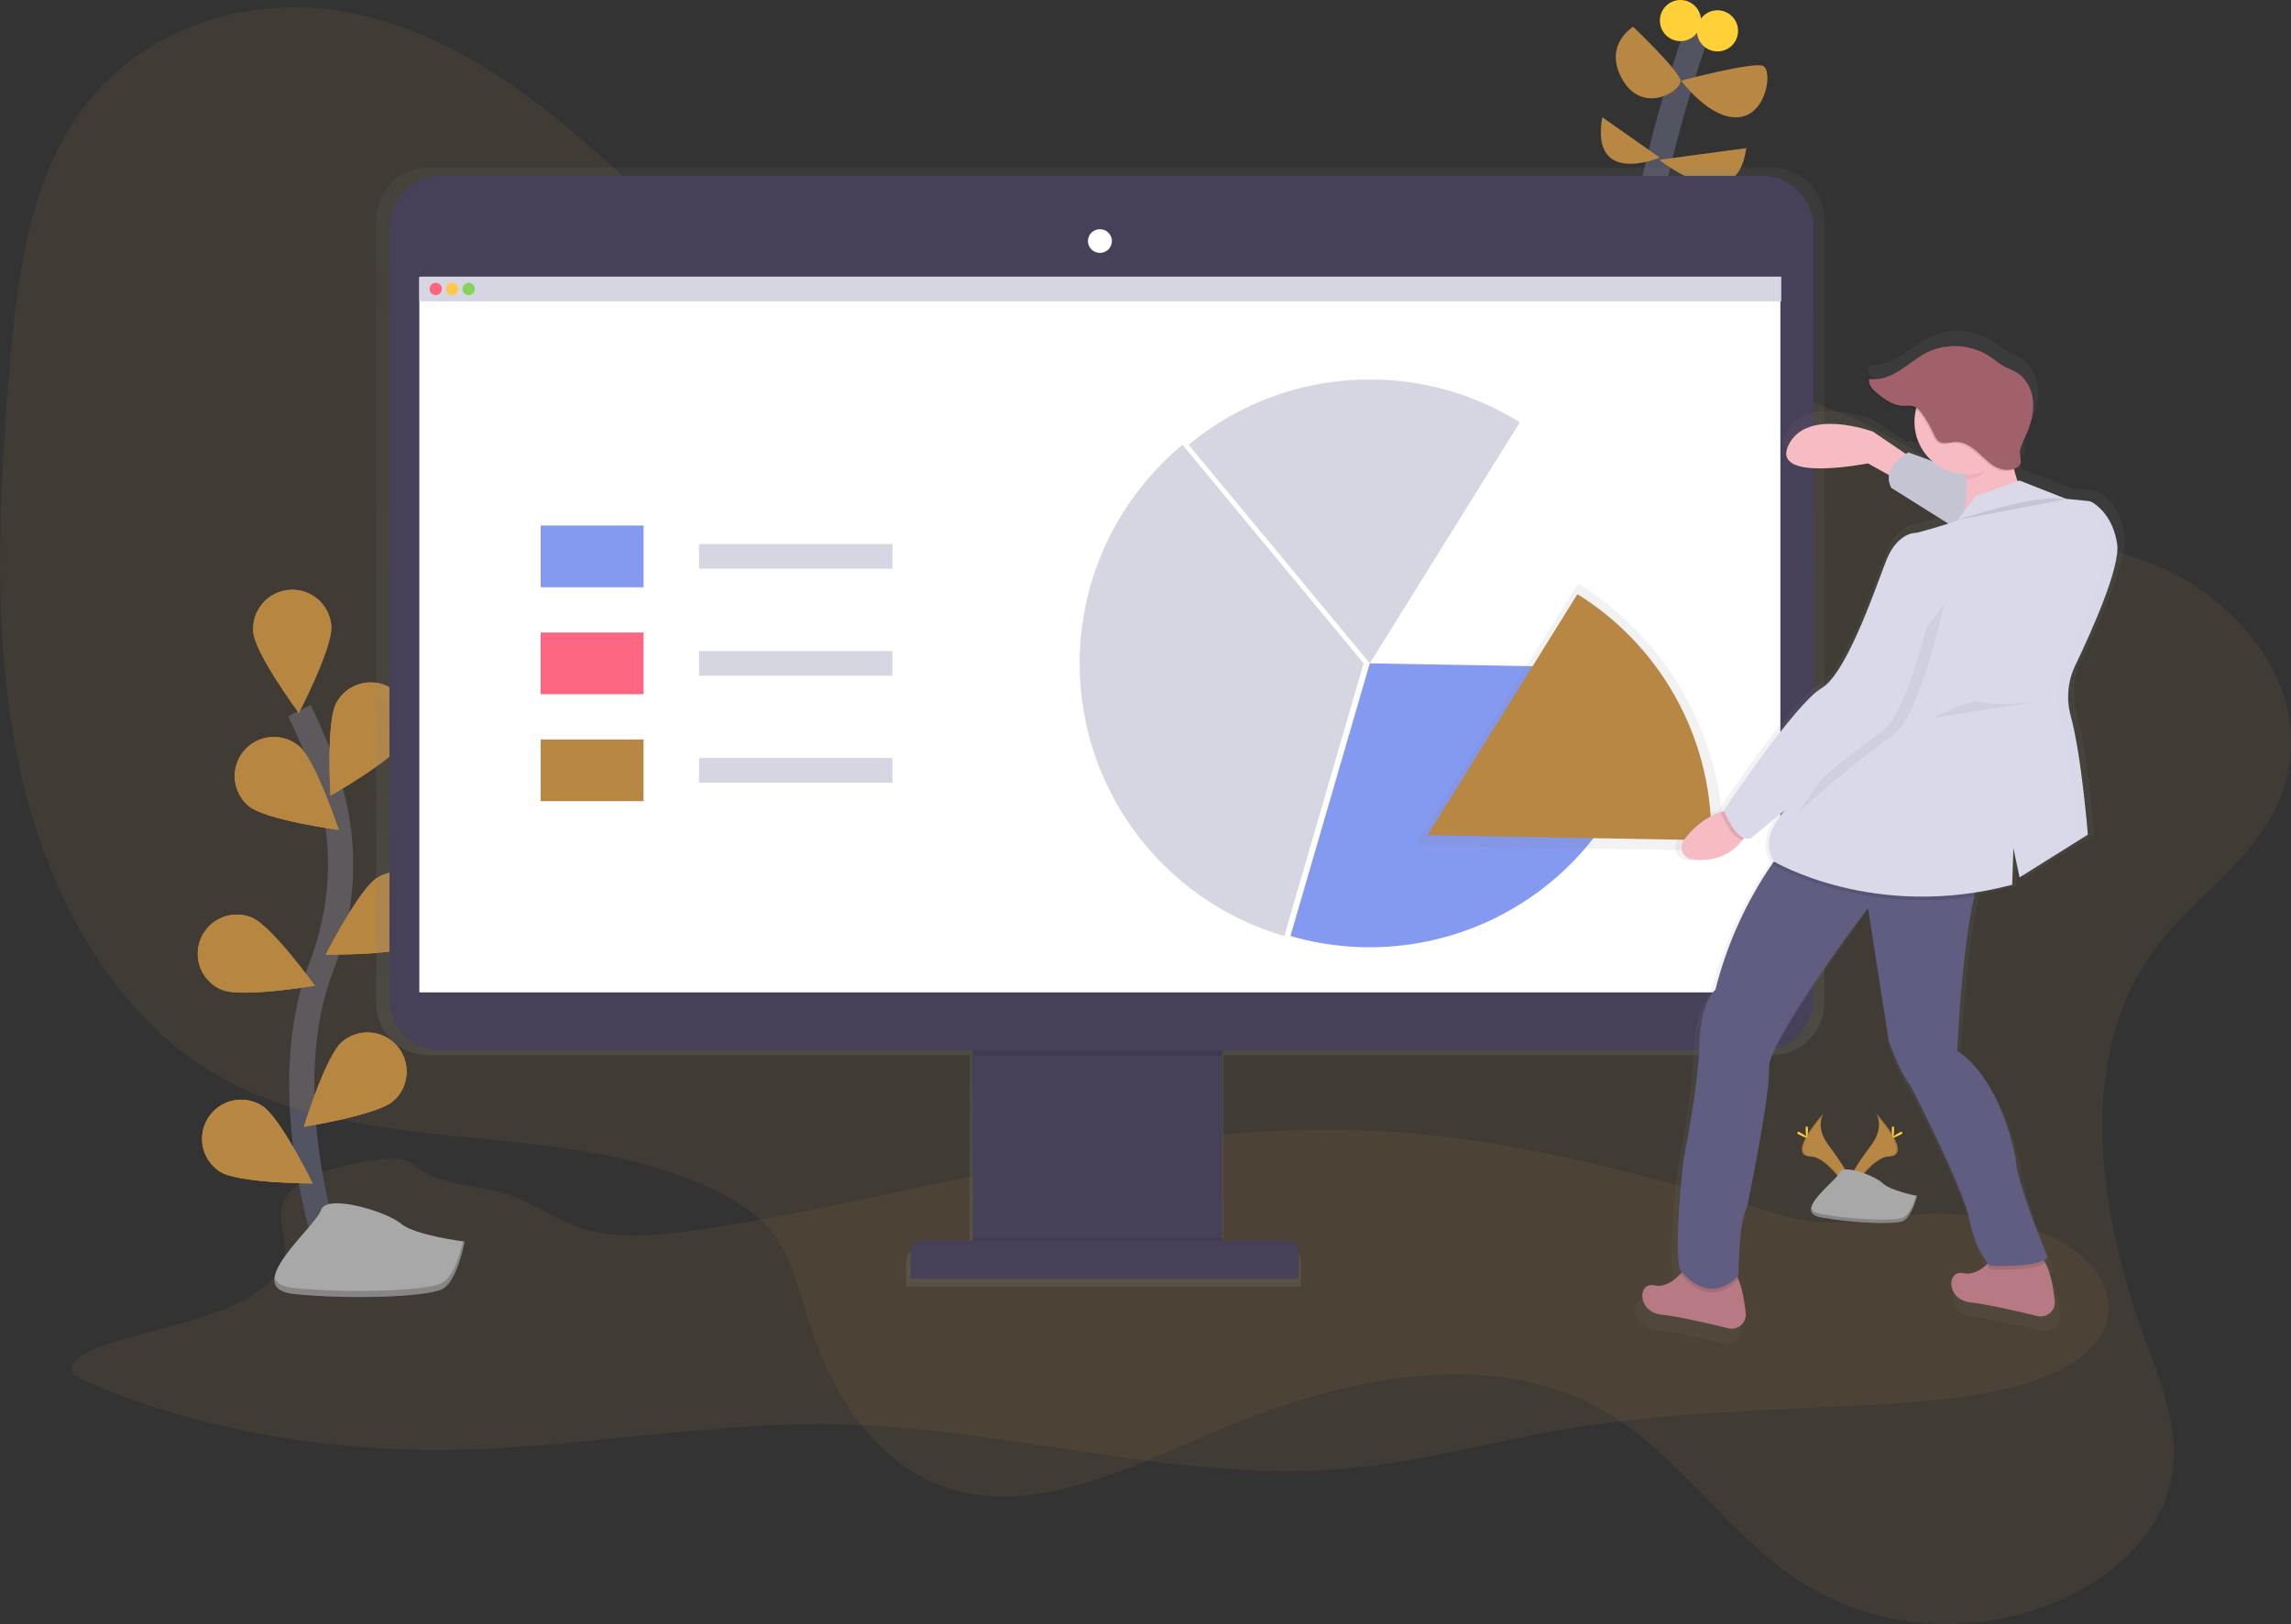 <svg viewBox="0 0 182 129" fill="none" xmlns="http://www.w3.org/2000/svg">
<rect x="0" y="0" width="182" height="129" fill="#333333" stroke="none"/>
<path opacity="0.1" d="M16.919 5.582C16.177 7.087 17.245 8.711 16.871 10.265C16.407 12.226 13.745 13.753 10.876 14.726C8.008 15.7 4.804 16.292 2.008 17.341C0.798 17.794 -0.462 18.629 0.168 19.397C0.385 19.663 0.794 19.849 1.191 20.024C9.333 23.58 19.4 25.512 29.466 25.449C40.102 25.382 50.52 23.162 61.149 23.417C74.858 23.743 88.116 28.165 101.671 26.891C107.425 26.35 112.771 24.807 118.372 23.845C126.613 22.428 135.28 22.286 143.814 21.82C150.222 21.47 157.543 20.564 160.607 17.155C162.82 14.691 161.892 11.435 158.773 9.349C155.655 7.262 150.673 6.37 146.069 6.775C143.595 6.992 141.135 7.556 138.662 7.332C137.225 7.202 135.895 6.813 134.589 6.43C124.456 3.456 113.948 0.489 102.694 0.057C84.38 -0.65 67.422 5.376 49.589 7.983C46.81 8.388 43.796 8.7 41.173 8.02C38.408 7.303 36.597 5.608 33.83 4.894C32.522 4.554 31.051 4.456 29.758 4.087C26.207 3.071 27.851 1.673 22.93 2.616C20.348 3.108 17.747 3.902 16.919 5.582Z" transform="translate(5.688 89.728)" fill="#B78743"/>
<path d="M3.19219e-06 42.99C3.19219e-06 42.99 12.173 23.858 13.644 15.687C15.115 7.517 17.893 -1.99474e-07 17.893 -1.99474e-07" transform="translate(117.074 2.124)" stroke="#535461" stroke-width="2" stroke-miterlimit="10"/>
<path d="M7.682 -1.99474e-07L0 0.654C0 0.654 4.086 7.68 7.682 -1.99474e-07Z" transform="translate(130.066 18.465)" fill="#B78743"/>
<path d="M0.267 -1.99474e-07L6.35 4.871C6.35 4.871 -1.531 8.007 0.267 -1.99474e-07Z" transform="translate(124.078 14.217)" fill="#B78743"/>
<path d="M6.917 -1.99474e-07L-1.19707e-06 0.927C-1.19707e-06 0.927 6.1 5.883 6.917 -1.99474e-07Z" transform="translate(131.812 11.765)" fill="#B78743"/>
<path d="M0.116 -1.99474e-07L4.683 3.204C4.683 3.204 -0.864 5.556 0.116 -1.99474e-07Z" transform="translate(127.172 9.314)" fill="#B78743"/>
<path d="M-3.99024e-07 1.221C-3.99024e-07 1.221 5.67 -0.28 6.487 0.047C7.304 0.373 6.814 3.968 4.526 4.132C2.237 4.295 -3.99024e-07 1.221 -3.99024e-07 1.221Z" transform="translate(133.551 5.183)" fill="#B78743"/>
<path d="M1.379 -1.99474e-07C1.379 -1.99474e-07 4.975 3.432 5.138 4.249C5.302 5.066 2.196 7.027 0.562 4.249C-1.073 1.471 1.379 -1.99474e-07 1.379 -1.99474e-07Z" transform="translate(128.359 2.124)" fill="#B78743"/>
<path d="M1.634 3.268C2.537 3.268 3.269 2.537 3.269 1.634C3.269 0.732 2.537 0 1.634 0C0.732 0 -1.99512e-06 0.732 -1.99512e-06 1.634C-1.99512e-06 2.537 0.732 3.268 1.634 3.268Z" transform="translate(134.805 0.817)" fill="#FFD037"/>
<path d="M1.634 3.268C2.537 3.268 3.269 2.537 3.269 1.634C3.269 0.732 2.537 0 1.634 0C0.732 0 -1.99512e-06 0.732 -1.99512e-06 1.634C-1.99512e-06 2.537 0.732 3.268 1.634 3.268Z" transform="translate(131.863)" fill="#FFD037"/>
<path d="M2.868 44.625C2.868 44.625 -2.332 30.977 1.755 20.318C3.471 15.844 3.775 10.948 2.465 6.339C1.838 4.155 1.013 2.033 1.09732e-06 0" transform="translate(23.781 56.453)" stroke="#535461" stroke-width="2" stroke-miterlimit="10"/>
<path d="M6.209 2.868C6.341 4.581 3.628 9.785 3.628 9.785C3.628 9.785 0.142 5.063 0.009 3.35C-0.055 2.528 0.211 1.714 0.747 1.088C1.283 0.461 2.046 0.073 2.869 0.009C3.691 -0.055 4.505 0.211 5.132 0.747C5.758 1.283 6.146 2.046 6.21 2.868H6.209Z" transform="translate(20.109 46.846)" fill="#B78743"/>
<path d="M6.004 4.591C5.187 6.101 0.078 8.995 0.078 8.995C0.078 8.995 -0.28 3.137 0.539 1.627C0.932 0.902 1.597 0.363 2.388 0.128C3.178 -0.106 4.03 -0.017 4.755 0.376C5.48 0.769 6.019 1.434 6.253 2.225C6.488 3.015 6.399 3.866 6.006 4.591H6.004Z" transform="translate(26.176 54.207)" fill="#B78743"/>
<path d="M7.338 5.76C5.868 6.649 6.98292e-07 6.577 6.98292e-07 6.577C6.98292e-07 6.577 2.649 1.339 4.117 0.45C4.466 0.238 4.854 0.097 5.258 0.036C5.661 -0.026 6.073 -0.008 6.47 0.09C6.866 0.187 7.24 0.362 7.569 0.604C7.898 0.845 8.176 1.149 8.388 1.499C8.599 1.848 8.74 2.235 8.802 2.639C8.863 3.043 8.845 3.454 8.748 3.851C8.65 4.247 8.476 4.621 8.234 4.95C7.992 5.279 7.688 5.557 7.338 5.769V5.76Z" transform="translate(25.875 69.257)" fill="#B78743"/>
<path d="M7.097 5.458C5.799 6.582 7.98048e-07 7.496 7.98048e-07 7.496C7.98048e-07 7.496 1.726 1.884 3.022 0.76C3.331 0.493 3.689 0.289 4.076 0.159C4.464 0.03 4.873 -0.021 5.28 0.008C5.687 0.037 6.085 0.146 6.45 0.328C6.816 0.511 7.141 0.764 7.409 1.072C7.676 1.381 7.88 1.739 8.01 2.126C8.139 2.514 8.19 2.923 8.161 3.33C8.132 3.737 8.023 4.135 7.841 4.5C7.658 4.865 7.405 5.191 7.097 5.458Z" transform="translate(24.137 82.01)" fill="#B78743"/>
<path d="M1.123 5.499C2.444 6.597 8.261 7.388 8.261 7.388C8.261 7.388 6.419 1.814 5.097 0.718C4.463 0.191 3.645 -0.063 2.824 0.013C2.003 0.089 1.245 0.488 0.718 1.122C0.191 1.756 -0.063 2.573 0.013 3.394C0.089 4.215 0.488 4.972 1.122 5.499H1.123Z" transform="translate(18.645 58.539)" fill="#B78743"/>
<path d="M1.929 5.978C3.517 6.632 9.305 5.652 9.305 5.652C9.305 5.652 5.872 0.885 4.29 0.233C3.527 -0.08 2.671 -0.078 1.91 0.24C1.15 0.558 0.546 1.166 0.233 1.928C-0.08 2.691 -0.078 3.547 0.24 4.308C0.558 5.068 1.166 5.672 1.929 5.985V5.978Z" transform="translate(15.707 72.649)" fill="#B78743"/>
<path d="M1.459 5.737C2.916 6.647 8.786 6.656 8.786 6.656C8.786 6.656 6.214 1.377 4.759 0.474C4.06 0.036 3.216 -0.106 2.412 0.079C1.609 0.264 0.911 0.76 0.474 1.459C0.036 2.158 -0.106 3.002 0.079 3.805C0.264 4.609 0.76 5.306 1.459 5.744V5.737Z" transform="translate(16.051 87.353)" fill="#B78743"/>
<path d="M6.209 2.868C6.341 4.581 3.628 9.785 3.628 9.785C3.628 9.785 0.142 5.063 0.009 3.35C-0.055 2.528 0.211 1.714 0.747 1.088C1.283 0.461 2.046 0.073 2.869 0.009C3.691 -0.055 4.505 0.211 5.132 0.747C5.758 1.283 6.146 2.046 6.21 2.868H6.209Z" transform="translate(20.109 46.846)" fill="#B78743"/>
<path d="M6.004 4.591C5.187 6.101 0.078 8.995 0.078 8.995C0.078 8.995 -0.28 3.137 0.539 1.627C0.932 0.902 1.597 0.363 2.388 0.128C3.178 -0.106 4.03 -0.017 4.755 0.376C5.48 0.769 6.019 1.434 6.253 2.225C6.488 3.015 6.399 3.866 6.006 4.591H6.004Z" transform="translate(26.176 54.207)" fill="#B78743"/>
<path d="M7.338 5.76C5.868 6.649 6.98292e-07 6.577 6.98292e-07 6.577C6.98292e-07 6.577 2.649 1.339 4.117 0.45C4.466 0.238 4.854 0.097 5.258 0.036C5.661 -0.026 6.073 -0.008 6.47 0.09C6.866 0.187 7.24 0.362 7.569 0.604C7.898 0.845 8.176 1.149 8.388 1.499C8.599 1.848 8.74 2.235 8.802 2.639C8.863 3.043 8.845 3.454 8.748 3.851C8.65 4.247 8.476 4.621 8.234 4.95C7.992 5.279 7.688 5.557 7.338 5.769V5.76Z" transform="translate(25.875 69.257)" fill="#B78743"/>
<path d="M7.097 5.458C5.799 6.582 7.98048e-07 7.496 7.98048e-07 7.496C7.98048e-07 7.496 1.726 1.884 3.022 0.76C3.331 0.493 3.689 0.289 4.076 0.159C4.464 0.03 4.873 -0.021 5.28 0.008C5.687 0.037 6.085 0.146 6.45 0.328C6.816 0.511 7.141 0.764 7.409 1.072C7.676 1.381 7.88 1.739 8.01 2.126C8.139 2.514 8.19 2.923 8.161 3.33C8.132 3.737 8.023 4.135 7.841 4.5C7.658 4.865 7.405 5.191 7.097 5.458Z" transform="translate(24.137 82.01)" fill="#B78743"/>
<path d="M1.123 5.499C2.444 6.597 8.261 7.388 8.261 7.388C8.261 7.388 6.419 1.814 5.097 0.718C4.463 0.191 3.645 -0.063 2.824 0.013C2.003 0.089 1.245 0.488 0.718 1.122C0.191 1.756 -0.063 2.573 0.013 3.394C0.089 4.215 0.488 4.972 1.122 5.499H1.123Z" transform="translate(18.645 58.539)" fill="#B78743"/>
<path d="M1.929 5.978C3.517 6.632 9.305 5.652 9.305 5.652C9.305 5.652 5.872 0.885 4.29 0.233C3.527 -0.08 2.671 -0.078 1.91 0.24C1.15 0.558 0.546 1.166 0.233 1.928C-0.08 2.691 -0.078 3.547 0.24 4.308C0.558 5.068 1.166 5.672 1.929 5.985V5.978Z" transform="translate(15.707 72.649)" fill="#B78743"/>
<path d="M1.459 5.737C2.916 6.647 8.786 6.656 8.786 6.656C8.786 6.656 6.214 1.377 4.759 0.474C4.06 0.036 3.216 -0.106 2.412 0.079C1.609 0.264 0.911 0.76 0.474 1.459C0.036 2.158 -0.106 3.002 0.079 3.805C0.264 4.609 0.76 5.306 1.459 5.744V5.737Z" transform="translate(16.051 87.353)" fill="#B78743"/>
<path d="M15.109 3.039C15.109 3.039 11.164 2.563 10.043 1.609C8.922 0.655 4.125 -0.796 3.706 0.539C3.288 1.874 -2.843 6.778 1.619 7.214C6.081 7.65 12.065 7.443 13.312 6.825C14.559 6.207 15.109 3.039 15.109 3.039Z" transform="translate(21.797 95.582)" fill="#A8A8A8"/>
<path opacity="0.2" d="M1.588 3.709C6.052 4.144 12.027 3.94 13.282 3.322C14.238 2.851 14.776 0.904 14.979 1.99474e-06L15.111 0.016C15.111 0.016 14.575 3.183 13.313 3.803C12.052 4.422 6.083 4.62 1.619 4.19C0.331 4.064 -0.074 3.566 0.011 2.883C0.16 3.316 0.629 3.616 1.588 3.709Z" transform="translate(21.797 98.604)" fill="black"/>
<path opacity="0.1" d="M171.122 74.88C164.715 83.659 166.84 96.189 170.534 106.171C171.772 109.513 173.18 113.048 172.537 116.683C171.753 121.128 168.066 124.458 164.233 126.272C157.246 129.578 148.992 129.05 142.742 124.885C137.349 121.29 133.552 115.316 128.054 111.892C118.852 106.165 106.906 108.724 96.665 113.097C89.42 116.19 81.483 120.174 74.422 117.317C69.454 115.308 66.108 110.191 64.348 104.722C63.498 102.081 62.903 99.215 61.21 97.148C60.203 95.919 58.873 95.063 57.505 94.347C45.02 87.811 28.96 91.896 16.856 84.603C8.684 79.678 3.597 70.12 1.484 60.072C-0.629 50.024 -0.106 39.417 0.735 28.992C1.334 21.583 2.28 13.666 6.735 7.843C11.447 1.686 19.345 -0.762 26.407 0.204C33.469 1.17 39.799 5.097 45.34 9.77C52.268 15.614 58.642 22.946 67.259 25.158C73.128 26.668 79.363 25.599 85.465 25.127C95.663 24.34 105.826 25.247 115.927 26.271C125.596 27.252 135.332 28.346 144.489 31.561C150.97 33.835 156.107 38.135 162.208 41.073C166.184 42.988 170.56 43.432 174.303 45.906C178.921 48.954 183.096 54.353 181.741 60.832C180.461 66.991 174.522 70.222 171.122 74.88Z" transform="translate(0 0.574)" fill="#B78743"/>
<path d="M110.886 1.28424e-06H4.176C3.07 -0.001 2.008 0.438 1.225 1.219C0.442 2 0.001 3.061 0 4.167V66.344C0.001 67.45 0.442 68.51 1.225 69.292C2.008 70.073 3.07 70.512 4.176 70.511H47.148V85.834H43.104C42.84 85.834 42.587 85.939 42.4 86.125C42.213 86.312 42.108 86.565 42.107 86.829V88.894H73.468V86.826C73.468 86.561 73.362 86.308 73.175 86.122C72.989 85.935 72.735 85.831 72.471 85.831H67.308V70.506H110.886C111.992 70.507 113.052 70.069 113.835 69.289C114.618 68.508 115.059 67.449 115.062 66.344V4.167C115.061 3.061 114.62 2 113.837 1.219C113.054 0.438 111.992 -0.001 110.886 1.28424e-06Z" transform="translate(29.875 13.313)" fill="url(#paint0_linear)"/>
<path d="M19.82 0H0V19.122H19.82V0Z" transform="translate(77.285 80.917)" fill="#474059"/>
<path opacity="0.1" d="M19.82 0H0V1.696H19.82V0Z" transform="translate(77.285 98.343)" fill="black"/>
<path d="M0.981 0H29.852C30.113 0 30.362 0.103 30.546 0.287C30.73 0.471 30.833 0.72 30.833 0.98V3.02H-3.99024e-07V0.98C-3.99024e-07 0.72 0.103 0.471 0.287 0.287C0.471 0.103 0.721 0 0.981 0Z" transform="translate(72.332 98.535)" fill="#474059"/>
<path d="M109.02 0H4.106C1.838 0 0 1.838 0 4.105V65.36C0 67.627 1.838 69.465 4.106 69.465H109.02C111.287 69.465 113.125 67.627 113.125 65.36V4.105C113.125 1.838 111.287 0 109.02 0Z" transform="translate(30.938 13.966)" fill="#474059"/>
<path d="M108.124 0H0V56.749H108.124V0Z" transform="translate(33.312 22.08)" fill="white"/>
<path d="M0.953 1.882C1.479 1.882 1.906 1.461 1.906 0.941C1.906 0.421 1.479 0 0.953 0C0.427 0 -3.59122e-06 0.421 -3.59122e-06 0.941C-3.59122e-06 1.461 0.427 1.882 0.953 1.882Z" transform="translate(86.426 18.207)" fill="white"/>
<path opacity="0.1" d="M19.758 -2.39368e-06H2.39415e-06V0.373H19.758V-2.39368e-06Z" transform="translate(77.328 83.479)" fill="black"/>
<path d="M8.167 0C5.011 2.613 2.627 6.037 1.271 9.903C-0.085 13.77 -0.362 17.932 0.47 21.944C1.301 25.956 3.211 29.665 5.992 32.674C8.774 35.682 12.323 37.877 16.258 39.02L22.56 17.362L8.167 0Z" transform="translate(85.769 35.332)" fill="#D6D6E3"/>
<path d="M14.393 2.46286e-05C9.136 -0.008 4.042 1.828 3.99024e-07 5.188L14.393 22.55L26.311 3.404C22.736 1.173 18.606 -0.006 14.393 2.46286e-05Z" transform="translate(94.426 30.144)" fill="#D6D6E3"/>
<path d="M6.302 0L3.99024e-07 21.657C3.329 22.623 6.836 22.81 10.249 22.202C13.662 21.594 16.89 20.209 19.68 18.153C22.471 16.097 24.751 13.425 26.342 10.346C27.934 7.267 28.794 3.863 28.857 0.397L6.302 0Z" transform="translate(102.516 52.694)" fill="#8499F0"/>
<path d="M8.172 0H-1.99512e-06V4.902H8.172V0Z" transform="translate(42.953 41.746)" fill="#8499F0"/>
<path d="M8.172 0H-1.99512e-06V4.902H8.172V0Z" transform="translate(42.953 50.243)" fill="#FC6681"/>
<path d="M8.172 0H-1.99512e-06V4.902H8.172V0Z" transform="translate(42.953 58.74)" fill="#B78743"/>
<path d="M15.363 0H-1.99512e-06V1.961H15.363V0Z" transform="translate(55.535 43.217)" fill="#D6D6E3"/>
<path d="M15.363 0H-1.99512e-06V1.961H15.363V0Z" transform="translate(55.535 51.714)" fill="#D6D6E3"/>
<path d="M15.363 0H-1.99512e-06V1.961H15.363V0Z" transform="translate(55.535 60.211)" fill="#D6D6E3"/>
<path d="M108.197 0H0V1.961H108.197V0Z" transform="translate(33.309 21.974)" fill="#D6D6E3"/>
<path d="M0.49 0.98C0.761 0.98 0.981 0.761 0.981 0.49C0.981 0.219 0.761 0 0.49 0C0.22 0 0 0.219 0 0.49C0 0.761 0.22 0.98 0.49 0.98Z" transform="translate(34.125 22.464)" fill="#FC6681"/>
<path d="M0.49 0.98C0.761 0.98 0.981 0.761 0.981 0.49C0.981 0.219 0.761 0 0.49 0C0.22 0 0 0.219 0 0.49C0 0.761 0.22 0.98 0.49 0.98Z" transform="translate(35.434 22.464)" fill="#FFC74C"/>
<path d="M0.49 0.98C0.761 0.98 0.981 0.761 0.981 0.49C0.981 0.219 0.761 0 0.49 0C0.22 0 0 0.219 0 0.49C0 0.761 0.22 0.98 0.49 0.98Z" transform="translate(36.742 22.464)" fill="#85D459"/>
<path d="M2.145 -1.99474e-06C2.145 -1.99474e-06 2.924 1.02 1.785 2.559C0.646 4.098 -0.294 5.397 0.085 6.358C0.085 6.358 1.805 3.499 3.205 3.459C4.606 3.42 3.686 1.719 2.145 -1.99474e-06Z" transform="translate(146.867 88.407)" fill="#B78743"/>
<path opacity="0.1" d="M2.097 -1.99474e-06C2.167 0.1 2.222 0.211 2.26 0.327C3.627 1.931 4.354 3.432 3.042 3.466C1.819 3.5 0.351 5.687 -3.99024e-06 6.244C0.011 6.287 0.025 6.329 0.041 6.37C0.041 6.37 1.76 3.51 3.161 3.471C4.562 3.432 3.638 1.719 2.097 -1.99474e-06Z" transform="translate(146.914 88.407)" fill="black"/>
<path d="M0.18 0.231C0.18 0.59 0.139 0.885 0.09 0.885C0.041 0.885 1.99512e-06 0.594 1.99512e-06 0.231C1.99512e-06 -0.132 0.051 0.041 0.1 0.041C0.149 0.041 0.18 -0.129 0.18 0.231Z" transform="translate(150.285 89.476)" fill="#FFD037"/>
<path d="M0.614 0.246C0.299 0.418 0.024 0.523 0.002 0.478C-0.021 0.434 0.214 0.26 0.529 0.088C0.845 -0.084 0.721 0.041 0.744 0.088C0.766 0.135 0.93 0.075 0.614 0.246Z" transform="translate(150.348 89.888)" fill="#FFD037"/>
<path d="M1.751 -1.99474e-06C1.751 -1.99474e-06 0.972 1.02 2.111 2.559C3.25 4.098 4.19 5.397 3.81 6.358C3.81 6.358 2.091 3.499 0.69 3.459C-0.71 3.42 0.212 1.719 1.751 -1.99474e-06Z" transform="translate(143.145 88.407)" fill="#B78743"/>
<path opacity="0.1" d="M1.754 -1.99474e-06C1.683 0.1 1.628 0.211 1.59 0.327C0.224 1.931 -0.504 3.432 0.809 3.466C2.031 3.5 3.499 5.687 3.85 6.244C3.839 6.287 3.826 6.329 3.81 6.37C3.81 6.37 2.09 3.51 0.69 3.471C-0.711 3.432 0.214 1.719 1.754 -1.99474e-06Z" transform="translate(143.141 88.407)" fill="black"/>
<path d="M-2.39415e-06 0.231C-2.39415e-06 0.59 0.041 0.885 0.09 0.885C0.139 0.885 0.18 0.594 0.18 0.231C0.18 -0.132 0.129 0.041 0.08 0.041C0.031 0.041 -2.39415e-06 -0.129 -2.39415e-06 0.231Z" transform="translate(143.445 89.476)" fill="#FFD037"/>
<path d="M0.192 0.246C0.507 0.418 0.782 0.523 0.805 0.478C0.828 0.434 0.592 0.26 0.277 0.088C-0.039 -0.084 0.086 0.041 0.063 0.088C0.04 0.135 -0.124 0.075 0.192 0.246Z" transform="translate(142.754 89.888)" fill="#FFD037"/>
<path d="M8.421 2.106C8.421 2.106 6.276 1.678 5.704 1.106C5.132 0.534 2.558 -0.466 2.272 0.248C1.986 0.962 -1.588 3.393 0.842 3.821C3.272 4.25 6.562 4.393 7.277 4.107C7.991 3.821 8.421 2.106 8.421 2.106Z" transform="translate(143.871 92.892)" fill="#A8A8A8"/>
<path opacity="0.2" d="M0.842 1.464C3.272 1.892 6.562 2.036 7.276 1.75C7.821 1.533 8.2 0.487 8.349 -3.59052e-06L8.421 0.015C8.421 0.015 7.992 1.73 7.276 2.016C6.561 2.302 3.272 2.159 0.842 1.73C0.141 1.606 -0.06 1.315 0.015 0.948C0.075 1.186 0.32 1.373 0.842 1.464Z" transform="translate(143.871 94.983)" fill="black"/>
<path d="M24.516 20.812C24.518 16.646 23.457 12.549 21.434 8.907C19.411 5.265 16.492 2.2 12.954 -9.97368e-07L0 20.812L24.516 21.243C24.516 21.101 24.516 20.957 24.516 20.812Z" transform="translate(112.414 46.346)" fill="url(#paint1_linear)"/>
<path d="M22.555 19.147C22.557 15.314 21.581 11.545 19.72 8.194C17.858 4.844 15.173 2.024 11.918 -2.39368e-06L0 19.147L22.555 19.55C22.555 19.411 22.555 19.279 22.555 19.147Z" transform="translate(113.395 47.197)" fill="#B78743"/>
<path d="M38.94 16.391C38.94 16.328 38.934 16.267 38.922 16.21C38.91 16.152 38.899 16.086 38.889 16.01C38.865 15.88 38.838 15.753 38.809 15.631C38.794 15.57 38.778 15.51 38.761 15.451C38.582 14.776 38.259 14.148 37.815 13.608L37.738 13.52C37.687 13.463 37.637 13.409 37.588 13.357C37.539 13.304 37.49 13.258 37.443 13.216C37.395 13.172 37.348 13.131 37.304 13.094C37.214 13.018 37.13 12.956 37.055 12.904C36.98 12.852 36.949 12.832 36.905 12.806C36.797 12.741 36.677 12.7 36.552 12.688L35.774 12.61L34.721 12.505L30.92 11.005L30.769 11.059C30.658 10.748 30.564 10.431 30.488 10.11C30.604 10.059 30.706 9.983 30.789 9.887C30.879 9.816 30.949 9.723 30.995 9.618C31.09 9.394 30.907 8.914 30.944 8.637C31.005 8.198 31.23 7.773 31.412 7.374C31.802 6.518 32.087 5.59 32.041 4.65C31.995 3.711 31.573 2.756 30.792 2.232C30.388 1.961 29.913 1.815 29.494 1.567C29.168 1.374 28.88 1.122 28.568 0.905C27.806 0.388 26.922 0.081 26.004 0.014C25.086 -0.053 24.166 0.123 23.338 0.524C22.548 0.92 21.875 1.505 21.13 1.985C20.384 2.465 19.507 2.823 18.635 2.684C18.623 2.72 18.614 2.757 18.609 2.794L18.536 2.784C18.385 3.201 18.753 3.611 19.093 3.895C19.737 4.435 20.466 4.972 21.306 4.992C21.633 4.992 21.973 4.93 22.269 5.065C22.333 5.096 22.393 5.134 22.448 5.18C22.259 5.938 22.281 6.733 22.51 7.481C22.739 8.228 23.168 8.898 23.75 9.42L21.809 8.711C21.809 8.711 21.728 8.753 21.604 8.833L18.908 7.011C18.908 7.011 13.507 5.008 12.006 8.113C10.506 11.218 18.51 9.608 18.51 9.608L20.222 10.564C20.166 10.923 20.232 11.29 20.41 11.607L25.08 14.54C24.137 14.835 22.586 15.308 22.311 15.308C21.911 15.308 20.811 15.708 20.11 17.308C19.409 18.908 16.908 26.71 14.708 28.009C12.508 29.309 6.699 38.012 6.699 38.012L6.726 38.08C6.622 38.108 6.521 38.138 6.422 38.172C4.97 38.652 3.993 39.664 3.406 40.484C3.307 40.622 3.245 40.784 3.227 40.953C3.209 41.123 3.235 41.294 3.304 41.45C3.372 41.606 3.48 41.741 3.616 41.843C3.753 41.945 3.914 42.009 4.083 42.03C6.371 42.324 7.624 41.252 8.226 40.442C8.265 40.389 8.301 40.337 8.335 40.288C8.514 40.366 8.716 40.375 8.901 40.314L11.706 38.017C11.706 38.017 9.52 40.206 10.799 42.205L10.7 42.344C8.528 45.496 6.937 49.011 6.003 52.723C6.003 52.723 4.802 53.624 4.696 57.224C4.589 60.824 3.388 66.626 3.388 66.626C3.388 66.626 2.587 73.527 3.087 75.629C3.087 75.629 3.145 75.712 3.251 75.839C3.213 75.885 3.172 75.932 3.127 75.983C2.69 76.462 1.902 77.127 0.986 76.928C-0.415 76.627 -0.415 79.129 1.585 79.328C2.873 79.457 5.407 80.042 7.046 80.442C7.226 80.487 7.415 80.487 7.596 80.443C7.776 80.399 7.944 80.312 8.084 80.19C8.224 80.068 8.332 79.914 8.4 79.74C8.468 79.567 8.493 79.38 8.473 79.196C8.375 78.3 8.196 77.215 7.873 76.444C7.853 76.397 7.832 76.349 7.811 76.303C7.87 76.248 7.928 76.191 7.987 76.129C7.987 76.129 7.987 71.728 8.687 70.527C8.687 70.527 10.588 61.425 10.485 59.124C10.406 57.327 15.416 50.315 17.596 47.359L17.578 47.246C18.155 46.481 18.51 46.024 18.51 46.024L20.211 56.926C20.211 56.926 21.012 59.327 22.009 60.627C22.009 60.627 26.311 68.929 26.811 71.53C27.19 73.502 27.971 74.668 28.327 75.117C28.287 75.159 28.242 75.202 28.197 75.244C27.742 75.669 27.069 76.094 26.311 75.932C24.91 75.632 24.91 78.133 26.91 78.333C28.198 78.462 30.732 79.047 32.371 79.447C32.551 79.492 32.74 79.492 32.921 79.448C33.101 79.404 33.269 79.317 33.409 79.195C33.549 79.073 33.657 78.918 33.725 78.745C33.793 78.572 33.818 78.385 33.798 78.201C33.685 77.16 33.461 75.865 33.03 75.096C32.993 75.031 32.954 74.971 32.915 74.914C33.068 74.852 33.204 74.754 33.312 74.63C33.312 74.63 30.712 68.329 30.712 66.623C30.712 66.623 29.612 60.121 25.91 57.721C25.91 57.721 26.26 49.589 27.314 45.065C27.34 44.956 27.367 44.847 27.394 44.738C28.377 44.581 29.351 44.375 30.313 44.12L30.413 41.12L30.913 43.52L36.516 40.02C36.516 40.02 36.467 39.389 36.372 38.422C36.325 37.932 36.266 37.371 36.195 36.755C36.14 36.265 36.076 35.74 36.006 35.206C35.988 35.072 35.97 34.938 35.952 34.804C35.878 34.265 35.798 33.719 35.712 33.186C35.679 32.986 35.645 32.788 35.61 32.592C35.565 32.33 35.517 32.074 35.468 31.825C35.443 31.701 35.418 31.578 35.393 31.457C35.368 31.337 35.342 31.218 35.316 31.101C35.29 30.985 35.263 30.871 35.236 30.76L35.195 30.596C35.168 30.487 35.14 30.382 35.112 30.279C34.995 29.853 34.927 29.414 34.909 28.972C34.903 28.796 34.903 28.62 34.909 28.444C34.916 28.269 34.932 28.093 34.958 27.918C34.97 27.831 34.984 27.744 35.001 27.657C35.065 27.308 35.16 26.967 35.285 26.635C35.347 26.469 35.417 26.305 35.494 26.145C35.676 25.767 35.87 25.357 36.07 24.926C36.17 24.708 36.271 24.488 36.374 24.264C36.476 24.041 36.578 23.812 36.681 23.578C37.661 21.373 38.616 18.916 38.873 17.301C38.9 17.138 38.918 16.974 38.93 16.821C38.943 16.678 38.946 16.535 38.94 16.391Z" transform="translate(129.863 26.28)" fill="url(#paint2_linear)"/>
<path d="M10.184 2.848L6.884 0.616C6.884 0.616 1.644 -1.324 0.183 1.683C-1.278 4.689 6.49 3.139 6.49 3.139L9.79 4.982L10.184 2.848Z" transform="translate(141.902 33.669)" fill="#F7BBC3"/>
<path d="M6.835 5.072C5.243 4.684 2.788 4.116 1.537 3.991C-0.403 3.797 -0.403 1.377 0.956 1.663C1.693 1.826 2.345 1.408 2.786 0.996C2.924 0.867 3.052 0.73 3.172 0.584C3.332 0.389 3.553 0.254 3.799 0.2C4.527 0.037 6.042 -0.198 6.973 0.303C7.188 0.437 7.362 0.628 7.475 0.854C7.894 1.596 8.111 2.851 8.221 3.861C8.24 4.04 8.216 4.222 8.15 4.39C8.084 4.558 7.979 4.708 7.843 4.827C7.707 4.946 7.544 5.03 7.369 5.073C7.193 5.115 7.01 5.115 6.835 5.072Z" transform="translate(155.012 99.468)" fill="#B77983"/>
<path d="M6.835 5.072C5.243 4.684 2.788 4.116 1.537 3.991C-0.403 3.797 -0.403 1.377 0.956 1.663C1.845 1.854 2.61 1.212 3.033 0.748C3.084 0.691 3.131 0.637 3.172 0.584C3.332 0.389 3.553 0.254 3.799 0.2C4.527 0.037 6.042 -0.198 6.973 0.303C7.246 0.45 7.464 0.774 7.639 1.191C7.952 1.939 8.129 2.988 8.22 3.861C8.24 4.04 8.216 4.222 8.15 4.39C8.084 4.558 7.979 4.708 7.843 4.827C7.707 4.946 7.544 5.03 7.369 5.073C7.193 5.115 7.01 5.115 6.835 5.072Z" transform="translate(130.465 100.438)" fill="#B77983"/>
<path opacity="0.1" d="M4.604 1.194C2.287 3.581 0.301 1.15 -3.19219e-06 0.748C0.051 0.691 0.098 0.637 0.139 0.584C0.299 0.389 0.52 0.254 0.767 0.2C1.494 0.037 3.009 -0.198 3.941 0.303C4.212 0.454 4.431 0.777 4.604 1.194Z" transform="translate(133.492 100.435)" fill="black"/>
<path opacity="0.1" d="M4.687 0.856C3.684 1.542 0.304 1.372 0.304 1.372C0.194 1.254 0.092 1.129 -1.19707e-06 0.996C0.137 0.867 0.266 0.73 0.386 0.584C0.546 0.389 0.767 0.254 1.013 0.2C1.741 0.037 3.256 -0.198 4.187 0.303C4.402 0.438 4.575 0.629 4.687 0.856Z" transform="translate(157.797 99.466)" fill="black"/>
<path d="M29.37 32.597C28.69 33.469 24.81 33.277 24.81 33.277C24.81 33.277 23.646 32.113 23.161 29.59C22.676 27.067 18.511 19.014 18.511 19.014C17.54 17.753 16.764 15.419 16.764 15.419L15.115 4.845C15.115 4.845 7.15 15.326 7.247 17.56C7.343 19.794 5.5 28.619 5.5 28.619C4.82 29.783 4.82 34.053 4.82 34.053C2.296 36.667 0.162 33.562 0.162 33.562C-0.329 31.525 0.453 24.832 0.453 24.832C0.453 24.832 1.616 19.205 1.714 15.712C1.812 12.218 2.984 11.35 2.984 11.35C3.891 7.751 5.434 4.343 7.541 1.288C8.128 0.448 8.522 -1.39632e-06 8.522 -1.39632e-06L24.232 1.843C23.93 2.51 23.703 3.208 23.555 3.925C22.533 8.314 22.193 16.202 22.193 16.202C25.789 18.531 26.852 24.837 26.852 24.837C26.847 26.485 29.37 32.597 29.37 32.597Z" transform="translate(133.289 67.272)" fill="#605D82"/>
<g opacity="0.05">
<path opacity="0.05" d="M12.006 1.293L11.805 2.39368e-06C11.805 2.39368e-06 3.856 10.476 3.945 12.71C4.035 14.944 2.198 23.769 2.198 23.769C1.518 24.933 1.518 29.203 1.518 29.203C1.112 29.663 0.587 30.003 -4.38927e-06 30.183C0.765 30.384 1.693 30.237 2.684 29.203C2.684 29.203 2.684 24.934 3.364 23.769C3.364 23.769 5.207 14.945 5.111 12.71C5.034 10.966 9.893 4.164 12.006 1.293Z" transform="translate(135.527 72.122)" fill="black"/>
<path opacity="0.05" d="M18.443 24.837C18.443 24.837 17.375 18.531 13.785 16.202C13.785 16.202 14.124 8.316 15.146 3.925C15.294 3.208 15.521 2.51 15.823 1.843L0.103 1.99474e-06L1.5961e-06 0.124L14.659 1.843C14.357 2.51 14.13 3.208 13.982 3.925C12.961 8.314 12.621 16.202 12.621 16.202C16.216 18.531 17.279 24.837 17.279 24.837C17.279 26.485 19.802 32.598 19.802 32.598C19.402 33.113 17.889 33.252 16.715 33.288C17.647 33.312 20.405 33.321 20.965 32.598C20.96 32.598 18.443 26.487 18.443 24.837Z" transform="translate(141.797 67.27)" fill="black"/>
</g>
<path d="M5.309 1.649C5.192 1.936 5.038 2.206 4.85 2.453C4.266 3.239 3.052 4.278 0.831 3.994C0.668 3.972 0.512 3.909 0.381 3.81C0.249 3.711 0.145 3.58 0.079 3.429C0.014 3.278 -0.012 3.112 0.005 2.948C0.022 2.784 0.082 2.628 0.177 2.494C0.748 1.699 1.696 0.717 3.103 0.252C3.504 0.118 3.92 0.034 4.342 -1.99474e-06L5.309 1.649Z" transform="translate(133.582 64.264)" fill="#F7BBC3"/>
<path d="M9.343 2.845L1.561 1.99474e-06C1.561 1.99474e-06 -0.671 1.163 0.203 2.814L7.772 7.567L9.343 2.845Z" transform="translate(150.043 35.937)" fill="#D9D9EA"/>
<path opacity="0.1" d="M9.343 2.845L1.561 1.99474e-06C1.561 1.99474e-06 -0.671 1.163 0.203 2.814L7.772 7.567L9.343 2.845Z" transform="translate(150.043 35.937)" fill="black"/>
<path d="M4.176 0.192C4.176 0.192 4.079 4.751 6.116 6.303C8.152 7.856 0.196 8.728 0.196 8.728C0.196 8.728 1.458 4.071 0.196 1.646C-1.066 -0.779 4.176 0.192 4.176 0.192Z" transform="translate(155.473 33.9)" fill="#F7BBC3"/>
<path opacity="0.1" d="M16.694 1.84C16.392 2.507 16.165 3.205 16.017 3.922C6.632 5.355 0.101 1.451 0.101 1.451C0.065 1.396 0.031 1.338 -2.39415e-06 1.288C0.587 0.448 0.981 1.79526e-06 0.981 1.79526e-06L16.694 1.84Z" transform="translate(140.828 67.275)" fill="black"/>
<path opacity="0.1" d="M2.208 1.649C2.091 1.936 1.937 2.206 1.749 2.453C0.85 2.304 0.132 0.587 -1.5961e-06 0.252C0.401 0.118 0.817 0.034 1.239 -1.99474e-06L2.208 1.649Z" transform="translate(136.684 64.264)" fill="black"/>
<path d="M23.483 9.97368e-07L19.99 1.262L18.534 3.201C18.534 3.201 15.527 4.172 15.138 4.172C14.749 4.172 13.682 4.559 13.003 6.111C12.325 7.664 9.898 15.231 7.763 16.493C5.629 17.754 -2.39415e-06 26.194 -2.39415e-06 26.194C-2.39415e-06 26.194 0.971 28.809 2.135 28.427L4.853 26.194C4.853 26.194 2.718 28.328 3.98 30.27C3.98 30.27 11.936 35.023 22.901 32.113L22.998 29.203L23.488 31.531L28.911 28.134C28.911 28.134 28.421 21.872 27.548 18.684C27.185 17.345 27.317 15.919 27.922 14.669C29.331 11.728 31.505 6.826 31.24 5.043C30.928 2.936 29.736 2.021 29.279 1.744C29.175 1.681 29.058 1.643 28.937 1.631L27.17 1.454L23.483 9.97368e-07Z" transform="translate(136.949 38.167)" fill="#D9D9EA"/>
<path opacity="0.05" d="M12.13 1.59579e-06C12.13 1.59579e-06 10.189 9.027 8.054 10.478C5.92 11.929 0.194 16.589 -3.99024e-07 17.365" transform="translate(142.332 47.916)" fill="black"/>
<path d="M12.129 0C12.129 0 10.189 9.02 8.054 10.475C5.92 11.929 0.194 16.586 -4.78829e-06 17.362" transform="translate(141.461 47.629)" fill="#D9D9EA"/>
<path opacity="0.1" d="M3.59122e-06 1.746C3.59122e-06 1.746 6.701 -0.486 8.636 0.097L3.59122e-06 1.746Z" transform="translate(155.434 39.574)" fill="black"/>
<g opacity="0.05">
<path opacity="0.05" d="M4.563 13.114C5.972 10.172 8.146 5.27 7.881 3.487C7.569 1.381 6.377 0.466 5.92 0.188C5.816 0.125 5.699 0.087 5.578 0.075L4.823 7.97894e-07C4.902 0.019 4.977 0.05 5.047 0.092C5.501 0.369 6.693 1.283 7.008 3.391C7.273 5.178 5.099 10.081 3.69 13.017C3.086 14.267 2.953 15.692 3.316 17.032C4.192 20.219 4.679 26.482 4.679 26.482L-7.18244e-06 29.405L0.119 29.974L5.544 26.577C5.544 26.577 5.054 20.315 4.181 17.127C3.82 15.787 3.956 14.362 4.563 13.114Z" transform="translate(160.312 39.725)" fill="black"/>
<path opacity="0.05" d="M3.141 1.358L3.981 1.443L0.327 1.19684e-06L4.38927e-06 0.118L3.141 1.358Z" transform="translate(160.102 38.167)" fill="black"/>
</g>
<path opacity="0.05" d="M-1.19707e-06 1.358C-1.19707e-06 1.358 3.007 -0.291 3.978 0.096C4.949 0.484 8.538 1.59579e-06 8.538 1.59579e-06" transform="translate(153.59 55.678)" fill="black"/>
<path opacity="0.05" d="M3.84 1.012C3.729 0.031 4.18 0.195 4.18 0.195C4.18 0.195 -1.063 -0.783 0.195 1.642C0.515 2.311 0.698 3.036 0.734 3.777H0.783C2.238 3.777 3.088 2.149 3.84 1.012Z" transform="translate(155.484 34.293)" fill="black"/>
<path d="M4.173 8.344C6.477 8.344 8.345 6.476 8.345 4.172C8.345 1.868 6.477 0 4.173 0C1.868 0 4.78829e-06 1.868 4.78829e-06 4.172C4.78829e-06 6.476 1.868 8.344 4.173 8.344Z" transform="translate(152.086 29.338)" fill="#F7BBC3"/>
<path opacity="0.1" d="M12.434 7.156C12.813 6.326 13.087 5.426 13.043 4.514C12.999 3.602 12.589 2.677 11.832 2.167C11.44 1.904 10.979 1.762 10.574 1.522C10.257 1.334 9.977 1.09 9.675 0.88C8.935 0.377 8.076 0.078 7.184 0.013C6.293 -0.051 5.4 0.12 4.595 0.51C3.829 0.894 3.176 1.466 2.454 1.927C1.732 2.388 0.88 2.744 0.033 2.605C-0.112 3.009 0.244 3.407 0.574 3.684C1.199 4.207 1.906 4.729 2.72 4.747C3.036 4.747 3.374 4.687 3.654 4.819C3.847 4.925 4.011 5.078 4.131 5.262C4.523 5.783 4.854 6.346 5.12 6.94C5.229 7.184 5.339 7.449 5.563 7.594C5.937 7.834 6.424 7.635 6.87 7.617C7.562 7.591 8.178 8.025 8.694 8.489C9.211 8.954 9.693 9.486 10.338 9.731C10.829 9.914 11.785 9.908 12.03 9.333C12.123 9.115 11.945 8.65 11.981 8.385C12.038 7.949 12.251 7.543 12.434 7.156Z" transform="translate(148.375 27.588)" fill="black"/>
<path d="M12.434 7.156C12.813 6.326 13.087 5.426 13.043 4.514C12.999 3.602 12.589 2.677 11.832 2.167C11.44 1.904 10.979 1.762 10.574 1.522C10.257 1.334 9.977 1.09 9.675 0.88C8.935 0.377 8.076 0.078 7.184 0.013C6.293 -0.051 5.4 0.12 4.595 0.51C3.829 0.894 3.176 1.466 2.454 1.927C1.732 2.388 0.88 2.744 0.033 2.605C-0.112 3.009 0.244 3.407 0.574 3.684C1.199 4.207 1.906 4.729 2.72 4.747C3.036 4.747 3.374 4.687 3.654 4.819C3.847 4.925 4.011 5.078 4.131 5.262C4.525 5.782 4.859 6.344 5.126 6.939C5.236 7.182 5.345 7.447 5.569 7.592C5.943 7.833 6.431 7.633 6.877 7.615C7.568 7.589 8.184 8.024 8.701 8.488C9.217 8.952 9.699 9.485 10.345 9.73C10.835 9.913 11.791 9.906 12.037 9.331C12.13 9.114 11.951 8.648 11.988 8.383C12.038 7.954 12.257 7.542 12.434 7.156Z" transform="translate(148.477 27.491)" fill="#A1616A"/>
<defs>
<linearGradient id="paint0_linear" x2="1" gradientUnits="userSpaceOnUse" gradientTransform="translate(13.075 88.894) scale(88.912 88.894) rotate(-90)">
<stop stop-color="#808080" stop-opacity="0.25"/>
<stop offset="0.54" stop-color="#808080" stop-opacity="0.12"/>
<stop offset="1" stop-color="#808080" stop-opacity="0.1"/>
</linearGradient>
<linearGradient id="paint1_linear" x2="1" gradientUnits="userSpaceOnUse" gradientTransform="translate(18166.4 9923.95) scale(3187.09 2761.61) rotate(-90)">
<stop stop-color="#808080" stop-opacity="0.25"/>
<stop offset="0.54" stop-color="#808080" stop-opacity="0.12"/>
<stop offset="1" stop-color="#808080" stop-opacity="0.1"/>
</linearGradient>
<linearGradient id="paint2_linear" x2="1" gradientUnits="userSpaceOnUse" gradientTransform="translate(27676.5 56881.2) scale(19176.9 39629.6) rotate(-90)">
<stop stop-color="#808080" stop-opacity="0.25"/>
<stop offset="0.54" stop-color="#808080" stop-opacity="0.12"/>
<stop offset="1" stop-color="#808080" stop-opacity="0.1"/>
</linearGradient>
</defs>
</svg>
